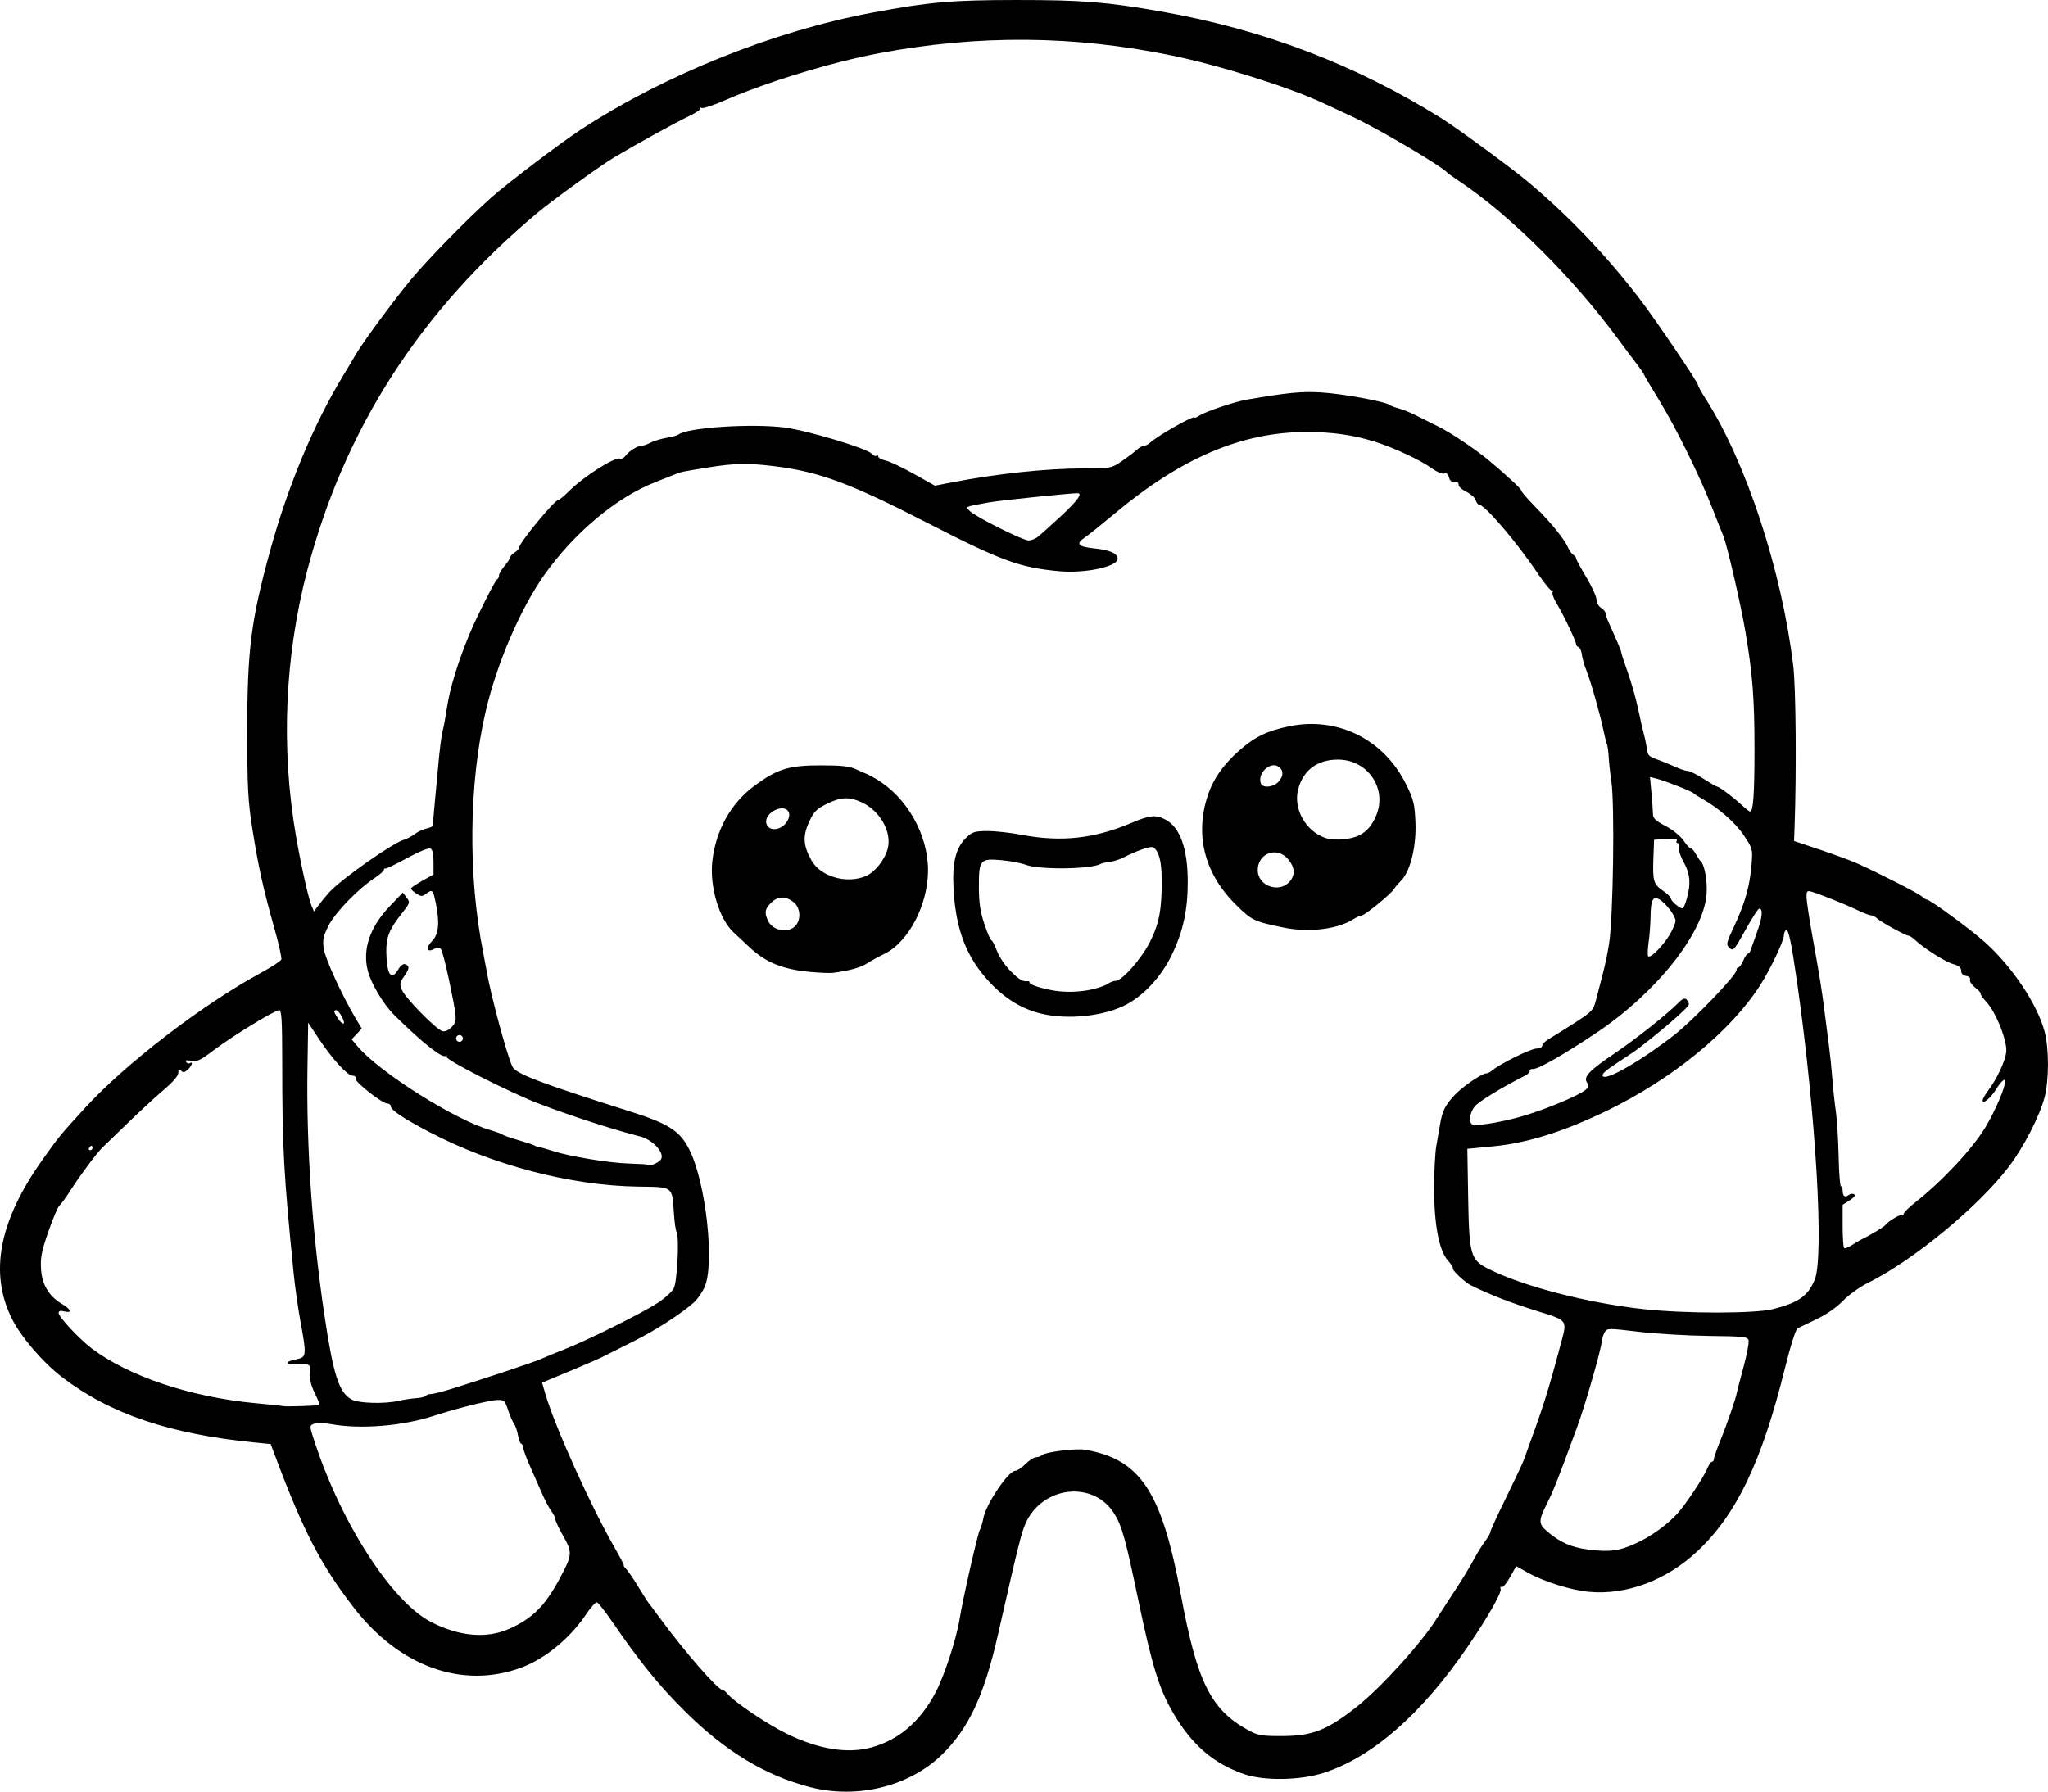 <?xml version="1.0" encoding="UTF-8" standalone="no"?>
<!-- Created with Inkscape (http://www.inkscape.org/) -->

<svg
   width="239.952mm"
   height="209.966mm"
   viewBox="0 0 239.952 209.966"
   version="1.1"
   id="svg5"
   xml:space="preserve"
   xmlns="http://www.w3.org/2000/svg"
   xmlns:svg="http://www.w3.org/2000/svg"><defs
     id="defs2" /><g
     id="layer1"
     transform="translate(-51.83,4.279)"><path
       style="fill:#000000;stroke-width:0.265"
       d="m 146.671,205.139 c -5.233,-1.373 -9.871,-4.19 -14.568,-8.847 -3.048,-3.022 -5.317,-5.816 -8.532,-10.504 -0.828,-1.207 -1.635,-2.235 -1.793,-2.284 -0.158,-0.05 -0.721,0.562 -1.25,1.359 -1.857,2.797 -4.774,5.211 -7.562,6.259 -6.9,2.592 -14.324,-0.056 -19.705,-7.03 -3.853,-4.993 -5.895,-8.938 -9.202,-17.773 l -0.512,-1.369 -1.774,-0.173 c -10.003,-0.977 -17.003,-3.339 -22.637,-7.641 -2.241,-1.711 -4.788,-4.662 -5.875,-6.806 -2.734,-5.395 -1.558,-11.547 3.586,-18.758 1.949,-2.732 2.013,-2.809 4.945,-6.016 4.746,-5.189 13.696,-12.064 20.616,-15.836 1.244,-0.678 2.317,-1.378 2.385,-1.555 0.068,-0.177 -0.293,-1.8 -0.802,-3.607 -1.311,-4.651 -1.882,-7.226 -2.579,-11.615 -0.529,-3.338 -0.609,-4.817 -0.615,-11.377 -0.008,-9.616 0.431,-13.104 2.679,-21.296 2.079,-7.575 5.12,-14.87 8.548,-20.509 0.575,-0.946 1.246,-2.073 1.49,-2.504 0.753,-1.327 4.574,-6.503 6.551,-8.873 1.96,-2.351 6.593,-7.078 9.285,-9.475 1.984,-1.766 8.158,-6.452 10.598,-8.043 9.829,-6.409 22.579,-11.517 34.131,-13.672 6.635,-1.238 9.252,-1.467 16.801,-1.472 7.684,-0.004 10.568,0.223 16.906,1.333 12.046,2.11 22.793,6.2 32.968,12.55 1.649,1.029 8.071,5.734 9.867,7.23 4.892,4.073 9.318,8.694 13.307,13.896 1.886,2.46 6.857,9.806 6.857,10.134 0,0.115 0.401,0.837 0.891,1.604 4.753,7.439 8.926,20.164 10.261,31.292 0.308,2.564 0.387,12.338 0.153,18.858 l -0.06,1.661 3.095,1.038 c 1.702,0.571 3.667,1.297 4.366,1.612 2.552,1.152 7.103,3.481 7.509,3.843 0.23,0.205 0.492,0.372 0.583,0.372 0.375,0 5.115,3.477 6.813,4.997 3.208,2.872 6.169,7.321 7.002,10.52 0.514,1.973 0.509,5.641 -0.01,7.634 -0.573,2.2 -2.409,5.781 -4.15,8.095 -3.514,4.669 -11.256,11.06 -16.579,13.687 -0.93,0.459 -2.24,1.402 -2.91,2.097 -0.747,0.774 -1.937,1.6 -3.072,2.134 -1.019,0.48 -2.021,0.962 -2.228,1.071 -0.222,0.118 -0.83,2.034 -1.486,4.681 -2.716,10.969 -5.661,17.126 -10.258,21.449 -3.626,3.409 -8.316,5.165 -12.707,4.757 -2.124,-0.197 -5.286,-1.192 -7.194,-2.262 l -1.329,-0.746 -0.728,1.303 c -0.4,0.717 -0.842,1.232 -0.983,1.145 -0.14,-0.087 -0.192,0.008 -0.114,0.211 0.159,0.414 -1.554,3.423 -3.872,6.803 -5.396,7.868 -11.08,12.861 -16.776,14.738 -2.786,0.918 -7.09,0.991 -9.451,0.16 -3.522,-1.239 -5.97,-3.327 -8.138,-6.94 -1.73,-2.883 -2.577,-5.592 -4.229,-13.519 -1.477,-7.093 -1.91,-8.64 -2.819,-10.086 -2.453,-3.904 -8.432,-3.214 -10.383,1.197 -0.493,1.115 -0.878,2.669 -3.212,12.962 -1.617,7.129 -3.399,10.977 -6.506,14.05 -3.837,3.794 -10.011,5.321 -15.592,3.857 z m 7.185,-4.616 c 3.257,-0.867 5.783,-3.024 7.606,-6.494 1.026,-1.953 2.43,-6.262 2.807,-8.615 0.367,-2.292 2.102,-9.933 2.368,-10.431 0.14,-0.262 0.324,-0.866 0.408,-1.343 0.287,-1.631 2.931,-5.556 3.742,-5.556 0.22,0 0.757,-0.357 1.193,-0.794 0.437,-0.437 0.999,-0.794 1.25,-0.794 0.251,0 0.575,-0.119 0.721,-0.265 0.348,-0.348 3.961,-0.796 4.99,-0.619 6.516,1.124 8.995,4.875 11.249,17.024 1.881,10.137 3.493,13.41 7.767,15.779 1.248,0.692 1.595,0.757 4.012,0.757 3.62,0 5.334,-0.67 8.864,-3.463 2.849,-2.254 7.715,-7.647 9.393,-10.409 0.146,-0.24 0.694,-1.086 1.219,-1.881 1.645,-2.49 2.447,-3.787 3.103,-5.017 0.349,-0.655 0.919,-1.57 1.265,-2.033 0.346,-0.463 0.63,-0.963 0.63,-1.111 0,-0.148 0.821,-1.939 1.824,-3.981 1.003,-2.042 1.945,-4.043 2.093,-4.446 2.289,-6.252 2.788,-7.815 4.268,-13.362 0.852,-3.192 1.044,-2.92 -2.96,-4.187 -3.043,-0.963 -5.324,-1.856 -7.531,-2.949 -0.708,-0.351 -2.253,-1.827 -2.087,-1.993 0.066,-0.066 -0.2,-0.475 -0.589,-0.911 -1.031,-1.154 -1.612,-4.249 -1.603,-8.552 0.004,-1.892 0.118,-4.065 0.252,-4.829 0.135,-0.764 0.341,-1.955 0.459,-2.646 0.256,-1.508 0.609,-2.197 1.739,-3.395 0.906,-0.96 3.155,-2.492 3.658,-2.492 0.165,0 0.489,-0.164 0.718,-0.365 0.843,-0.737 4.517,-2.546 5.169,-2.546 0.371,0 0.672,-0.152 0.672,-0.34 0,-0.187 0.387,-0.562 0.86,-0.834 0.473,-0.272 1.818,-1.113 2.989,-1.868 1.944,-1.254 2.154,-1.475 2.42,-2.539 0.16,-0.641 0.468,-1.82 0.684,-2.621 0.366,-1.357 0.687,-2.85 0.881,-4.101 0.489,-3.152 0.669,-16.344 0.261,-19.05 -0.132,-0.873 -0.269,-2.123 -0.305,-2.778 -0.036,-0.655 -0.136,-1.369 -0.223,-1.587 -0.086,-0.218 -0.266,-0.933 -0.399,-1.587 -0.372,-1.825 -1.546,-5.946 -2.013,-7.063 -0.229,-0.549 -0.458,-1.353 -0.509,-1.787 -0.051,-0.434 -0.224,-0.832 -0.384,-0.886 -0.161,-0.054 -0.293,-0.206 -0.293,-0.339 0,-0.356 -1.578,-3.657 -2.303,-4.817 -0.344,-0.551 -0.543,-1.146 -0.442,-1.323 0.101,-0.176 0.086,-0.232 -0.034,-0.123 -0.12,0.109 -0.875,-0.784 -1.678,-1.984 -2.478,-3.704 -6.261,-8.135 -6.946,-8.135 -0.112,0 -0.278,-0.236 -0.37,-0.525 -0.092,-0.288 -0.576,-0.719 -1.076,-0.956 -0.5,-0.237 -0.91,-0.597 -0.91,-0.798 0,-0.202 -0.089,-0.353 -0.198,-0.335 -0.544,0.086 -0.811,-0.082 -0.946,-0.595 -0.095,-0.363 -0.287,-0.51 -0.542,-0.412 -0.217,0.083 -0.854,-0.182 -1.416,-0.589 -1.373,-0.995 -4.56,-2.484 -6.778,-3.167 -2.563,-0.789 -4.912,-1.118 -7.973,-1.117 -7.567,0.004 -14.701,3.055 -22.56,9.645 -1.49,1.249 -3.008,2.468 -3.373,2.707 -1.146,0.751 -0.827,1.099 1.196,1.302 1.721,0.173 2.637,0.591 2.637,1.203 0,0.923 -3.798,1.735 -6.833,1.46 -4.64,-0.42 -6.807,-1.215 -15.512,-5.69 -9.024,-4.638 -12.6,-5.963 -17.865,-6.617 -3.035,-0.377 -4.71,-0.348 -7.68,0.131 -3.359,0.543 -3.2,0.509 -4.101,0.872 -0.437,0.176 -1.449,0.578 -2.249,0.892 -4.529,1.78 -9.521,5.976 -12.993,10.922 -2.786,3.969 -5.511,10.324 -6.806,15.875 -1.983,8.501 -2.095,19.291 -0.294,28.329 0.147,0.738 0.325,1.691 0.396,2.117 0.454,2.732 2.382,9.896 3.021,11.226 0.402,0.835 3.217,1.908 13.766,5.244 4.571,1.446 5.881,2.294 6.986,4.522 1.939,3.909 2.972,13.41 1.751,16.1 -0.281,0.62 -0.844,1.422 -1.251,1.782 -1.495,1.325 -4.51,3.269 -6.957,4.486 -1.382,0.687 -2.93,1.467 -3.44,1.733 -0.509,0.266 -1.938,0.902 -3.175,1.415 -1.237,0.512 -2.689,1.117 -3.228,1.344 l -0.979,0.412 0.411,1.391 c 1.15,3.889 5.296,13.074 8.122,17.994 0.648,1.128 1.121,2.051 1.052,2.051 -0.069,0 0.053,0.178 0.271,0.396 0.218,0.218 0.847,1.141 1.398,2.051 0.551,0.91 1.101,1.773 1.223,1.919 0.122,0.146 0.7,0.919 1.285,1.72 2.843,3.89 6.824,8.467 7.364,8.467 0.117,0 0.377,0.2 0.577,0.444 0.807,0.987 4.745,3.639 7.062,4.757 3.671,1.77 6.992,2.307 9.745,1.574 z m 19.982,-86.007 c -2.259,-0.547 -4.195,-1.716 -5.996,-3.622 -2.751,-2.91 -4.018,-6.15 -4.289,-10.963 -0.176,-3.127 0.255,-4.862 1.507,-6.062 0.681,-0.653 0.985,-0.747 2.44,-0.755 0.914,-0.005 2.72,0.192 4.012,0.438 4.628,0.882 8.519,0.463 12.864,-1.386 2.141,-0.911 2.861,-0.987 3.961,-0.419 1.752,0.906 2.654,3.401 2.654,7.342 0,3.317 -0.558,5.848 -1.895,8.59 -1.193,2.447 -3.158,4.605 -5.214,5.723 -2.567,1.397 -6.891,1.876 -10.043,1.113 z m 5.828,-2.823 c 0.771,-0.164 1.637,-0.462 1.924,-0.661 0.287,-0.2 0.709,-0.363 0.938,-0.363 0.76,0 3.05,-2.594 4.047,-4.583 1.075,-2.146 1.393,-3.848 1.366,-7.323 -0.016,-2.136 -0.331,-3.309 -1.006,-3.748 -0.266,-0.173 -1.899,0.39 -3.508,1.21 -0.449,0.229 -1.168,0.455 -1.599,0.502 -0.431,0.047 -0.897,0.152 -1.036,0.232 -1.096,0.636 -7.172,0.712 -8.768,0.11 -0.555,-0.21 -1.854,-0.455 -2.886,-0.546 -2.484,-0.218 -2.624,-0.049 -2.616,3.16 0.004,1.843 0.158,2.881 0.64,4.325 0.349,1.045 0.717,1.9 0.818,1.9 0.101,0 0.397,0.566 0.658,1.257 0.263,0.698 0.983,1.757 1.619,2.381 1.042,1.023 1.433,1.247 2.014,1.156 0.109,-0.017 0.198,0.072 0.198,0.199 0,0.221 1.532,0.705 2.91,0.918 1.361,0.211 2.927,0.165 4.286,-0.124 z m -32.994,-2.082 c -3.187,-0.304 -5.149,-1.113 -7.058,-2.911 -0.541,-0.509 -1.365,-1.279 -1.832,-1.71 -1.693,-1.565 -2.823,-5.345 -2.493,-8.344 0.395,-3.594 2.149,-6.759 4.869,-8.788 2.703,-2.017 4.09,-2.449 7.836,-2.444 2.549,0.003 3.384,0.102 4.233,0.501 0.582,0.273 1.118,0.508 1.191,0.522 0.073,0.013 0.552,0.272 1.065,0.575 3.591,2.121 6.078,6.496 6.078,10.693 0,4.074 -2.306,8.465 -5.159,9.823 -0.582,0.277 -1.464,0.762 -1.959,1.077 -0.806,0.513 -2.019,0.853 -3.994,1.119 -0.364,0.049 -1.614,-0.002 -2.778,-0.113 z m -1.558,-5.491 c 0.607,-0.799 0.45,-2.079 -0.329,-2.692 -0.925,-0.727 -1.829,-0.693 -2.622,0.101 -0.721,0.721 -0.791,1.133 -0.355,2.089 0.564,1.238 2.522,1.535 3.306,0.502 z m 8.146,-5.726 c 1.05,-0.439 2.205,-1.869 2.567,-3.178 0.541,-1.96 -0.872,-4.487 -3.067,-5.484 -1.459,-0.663 -2.437,-0.613 -4.084,0.208 -1.205,0.6 -1.502,0.907 -2.059,2.123 -0.748,1.635 -0.682,2.743 0.268,4.457 1.068,1.929 4.108,2.823 6.376,1.875 z m -9.314,-6.259 c 0.894,-1.203 -0.007,-2.15 -1.373,-1.443 -0.889,0.46 -1.242,1.316 -0.774,1.879 0.474,0.571 1.563,0.35 2.147,-0.436 z m 58.357,12.306 c -3.545,-0.726 -3.805,-0.849 -5.684,-2.71 -3.702,-3.665 -4.847,-8.245 -3.232,-12.937 0.639,-1.857 1.765,-3.448 3.594,-5.078 1.83,-1.631 3.296,-2.347 5.908,-2.883 5.659,-1.161 11.075,1.528 13.678,6.791 0.884,1.788 1.006,2.28 1.101,4.441 0.124,2.824 -0.598,5.777 -1.676,6.855 -0.347,0.347 -0.727,0.796 -0.844,0.999 -0.306,0.53 -3.412,3.076 -3.751,3.076 -0.157,0 -0.675,0.24 -1.152,0.532 -1.794,1.103 -5.137,1.487 -7.941,0.913 z m 0.659,-5.444 c 0.65,-0.783 0.576,-1.647 -0.222,-2.595 -1.285,-1.527 -3.548,-0.706 -3.548,1.288 0,1.878 2.56,2.766 3.77,1.308 z m 8.133,-5.392 c 0.904,-0.467 1.492,-1.157 1.977,-2.318 1.32,-3.16 -0.993,-6.547 -4.472,-6.547 -2.428,0 -4.079,1.227 -4.671,3.472 -0.605,2.297 0.89,4.951 3.224,5.722 1.029,0.34 2.96,0.179 3.941,-0.328 z m -9.522,-6.219 c 0.688,-0.688 0.674,-1.491 -0.033,-1.87 -0.995,-0.532 -2.408,0.907 -1.982,2.018 0.213,0.554 1.4,0.467 2.015,-0.148 z m -90.183,99.262 c 2.74,-1.182 4.258,-2.672 5.975,-5.864 1.531,-2.847 1.555,-3.102 0.466,-5.029 -0.509,-0.9 -0.925,-1.788 -0.925,-1.972 0,-0.185 -0.212,-0.62 -0.472,-0.967 -0.259,-0.347 -0.729,-1.226 -1.045,-1.954 -0.315,-0.728 -0.946,-2.156 -1.402,-3.173 -0.456,-1.018 -0.844,-2.06 -0.864,-2.315 -0.019,-0.256 -0.123,-0.465 -0.231,-0.465 -0.108,0 -0.277,-0.446 -0.375,-0.992 -0.098,-0.546 -0.307,-1.153 -0.463,-1.35 -0.157,-0.197 -0.468,-0.911 -0.693,-1.587 -0.387,-1.166 -0.457,-1.228 -1.334,-1.191 -0.93,0.039 -4.805,1.011 -7.276,1.824 -3.698,1.218 -8.603,1.629 -12.073,1.012 -0.819,-0.146 -1.738,-0.173 -2.041,-0.061 -0.521,0.193 -0.532,0.267 -0.199,1.34 3.056,9.842 9.177,19.48 13.916,21.913 3.249,1.668 6.419,1.959 9.036,0.83 z M 243.628,176.53 c 1.681,-0.782 3.536,-2.127 4.72,-3.419 0.93,-1.016 3.093,-4.263 3.48,-5.226 0.19,-0.473 0.451,-0.86 0.578,-0.86 0.128,0 0.233,-0.149 0.233,-0.331 5.3e-4,-0.182 0.368,-1.224 0.816,-2.315 0.692,-1.684 1.825,-4.987 1.858,-5.416 0.005,-0.071 0.348,-1.379 0.761,-2.907 0.413,-1.527 0.695,-2.99 0.627,-3.251 -0.113,-0.43 -0.546,-0.479 -4.673,-0.527 -2.502,-0.029 -6.203,-0.249 -8.225,-0.49 -3.561,-0.425 -3.685,-0.423 -3.964,0.057 -0.159,0.272 -0.314,0.772 -0.345,1.111 -0.095,1.039 -1.941,7.446 -2.891,10.034 -2.222,6.054 -2.769,7.441 -3.52,8.93 -1.011,2.004 -1.01,2.383 0.01,3.258 1.504,1.291 2.808,1.872 4.78,2.131 2.544,0.334 3.699,0.177 5.754,-0.779 z M 89.255,160.37 c 0.053,-0.053 -0.197,-0.691 -0.556,-1.417 -0.406,-0.822 -0.612,-1.62 -0.545,-2.114 0.164,-1.211 0.024,-1.331 -1.442,-1.229 -1.532,0.106 -1.605,-0.323 -0.103,-0.605 1.132,-0.212 1.157,-0.481 0.423,-4.436 -0.278,-1.499 -0.637,-4.035 -0.797,-5.636 -1.179,-11.789 -1.332,-14.624 -1.339,-24.805 -0.003,-4.892 -0.071,-6.019 -0.363,-6.019 -0.52,0 -5.547,3.075 -7.697,4.708 -1.558,1.184 -1.956,1.371 -2.613,1.226 -0.54,-0.119 -0.719,-0.08 -0.591,0.127 0.101,0.163 0.295,0.229 0.43,0.145 0.44,-0.272 0.26,0.314 -0.234,0.76 -0.37,0.335 -0.552,0.363 -0.794,0.12 -0.242,-0.242 -0.314,-0.187 -0.314,0.242 0,0.356 -0.595,1.06 -1.654,1.958 -0.91,0.771 -2.827,2.539 -4.26,3.929 -1.434,1.389 -2.771,2.682 -2.973,2.872 -0.621,0.587 -2.629,3.278 -3.691,4.946 -0.556,0.873 -1.16,1.707 -1.342,1.852 -0.183,0.146 -0.766,1.515 -1.297,3.043 -0.798,2.298 -0.948,3.059 -0.867,4.4 0.111,1.842 0.934,3.203 2.494,4.123 1.045,0.617 1.171,1.082 0.228,0.846 -0.463,-0.116 -0.661,-0.058 -0.659,0.193 0.003,0.446 2.409,3.028 3.834,4.113 4.312,3.284 11.588,5.728 19.182,6.444 1.819,0.171 3.327,0.328 3.351,0.349 0.098,0.083 4.097,-0.046 4.186,-0.136 z m 9.269,-0.483 c 0.585,-0.135 1.516,-0.276 2.069,-0.313 0.553,-0.037 1.064,-0.162 1.135,-0.277 0.071,-0.115 0.331,-0.208 0.577,-0.205 0.246,0.002 1.281,-0.254 2.299,-0.569 3.828,-1.184 9.818,-3.181 10.583,-3.529 0.437,-0.199 1.72,-0.728 2.852,-1.176 2.774,-1.099 8.964,-4.182 10.836,-5.397 0.835,-0.542 1.689,-1.317 1.9,-1.724 0.406,-0.786 0.665,-6.047 0.324,-6.598 -0.102,-0.165 -0.24,-1.128 -0.307,-2.141 -0.216,-3.26 -0.029,-3.12 -4.225,-3.178 -7.816,-0.106 -17.06,-2.524 -24.407,-6.383 -3.167,-1.664 -4.529,-2.58 -4.553,-3.066 -0.008,-0.158 -0.187,-0.287 -0.398,-0.287 -0.601,0 -3.853,-2.563 -3.72,-2.932 0.067,-0.186 -0.089,-0.331 -0.354,-0.331 -0.597,0 -2.382,-1.961 -3.973,-4.364 l -1.225,-1.851 -0.082,5.29 c -0.142,9.148 0.555,19.377 1.963,28.838 1.069,7.182 1.724,9.228 3.214,10.036 0.83,0.45 3.85,0.536 5.494,0.157 z M 259.563,149.135 c 2.991,-0.763 4.072,-1.521 4.878,-3.419 1.126,-2.652 0.149,-19.387 -2.024,-34.651 -0.702,-4.929 -1.036,-6.52 -1.331,-6.338 -0.135,0.083 -0.245,0.343 -0.245,0.578 0,0.669 -1.579,4 -2.794,5.892 -3.454,5.382 -10.221,10.93 -17.878,14.657 -5.026,2.446 -9.357,3.814 -13.286,4.193 l -3.134,0.303 0.097,5.703 c 0.115,6.745 0.272,7.304 2.354,8.359 4.036,2.045 11.632,4.016 18.236,4.732 4.9,0.531 13.026,0.526 15.126,-0.01 z m 10.539,-8.253 c 0.939,-0.454 2.489,-1.401 2.646,-1.615 0.316,-0.434 1.795,-1.316 1.948,-1.162 0.093,0.093 0.169,0.04 0.169,-0.118 0,-0.157 0.625,-0.779 1.389,-1.381 3.157,-2.487 6.688,-6.272 8.199,-8.787 1.157,-1.926 2.318,-4.644 2.318,-5.425 0,-0.371 -0.514,0.093 -1.034,0.934 -0.66,1.068 -1.612,1.864 -1.612,1.348 0,-0.156 0.285,-0.663 0.632,-1.127 1.02,-1.359 1.99,-3.41 2.13,-4.507 0.162,-1.265 -1.173,-4.658 -2.32,-5.897 -0.423,-0.457 -0.726,-0.893 -0.672,-0.968 0.053,-0.076 -0.238,-0.401 -0.647,-0.722 -0.409,-0.322 -0.683,-0.742 -0.61,-0.934 0.081,-0.212 -0.094,-0.381 -0.447,-0.431 -0.373,-0.053 -0.581,-0.269 -0.581,-0.604 -5.3e-4,-0.373 -0.275,-0.598 -0.966,-0.794 -0.91,-0.257 -3.387,-1.832 -4.487,-2.853 -0.274,-0.255 -0.597,-0.463 -0.717,-0.463 -0.322,0 -3.298,-1.637 -3.704,-2.037 -0.192,-0.189 -0.497,-0.344 -0.678,-0.344 -0.181,0 -0.916,-0.283 -1.635,-0.628 -1.376,-0.662 -4.335,-1.849 -5.341,-2.144 -0.521,-0.152 -0.595,-0.078 -0.595,0.598 0,0.425 0.309,2.486 0.686,4.582 0.87,4.831 1.094,6.219 1.425,8.837 0.147,1.164 0.378,2.95 0.513,3.969 0.135,1.019 0.319,2.805 0.409,3.969 0.09,1.164 0.275,2.891 0.411,3.836 0.136,0.946 0.28,3.296 0.32,5.223 0.04,1.927 0.162,3.505 0.271,3.506 0.109,0.001 0.198,0.22 0.198,0.487 0,0.666 0.281,0.889 0.692,0.548 0.189,-0.157 0.481,-0.2 0.649,-0.096 0.197,0.122 0.014,0.374 -0.518,0.71 l -0.823,0.521 v 2.443 c 0,1.344 0.076,2.519 0.169,2.612 0.093,0.093 0.48,-0.042 0.86,-0.3 0.38,-0.257 0.989,-0.612 1.353,-0.788 z m -140.778,-9.399 c 0.291,-0.788 -1.084,-2.219 -2.472,-2.573 -3.244,-0.828 -8.227,-2.444 -11.928,-3.869 -3.486,-1.342 -10.982,-5.157 -10.791,-5.492 0.088,-0.155 0.067,-0.198 -0.048,-0.095 -0.392,0.354 -2.669,-1.439 -6.041,-4.755 -1.279,-1.258 -2.743,-3.714 -3.13,-5.247 -0.63,-2.504 0.26,-5.095 2.59,-7.537 l 1.521,-1.594 0.445,0.59 c 0.43,0.57 0.408,0.635 -0.621,1.933 -1.4,1.763 -1.789,2.749 -1.758,4.443 0.05,2.641 0.576,3.432 1.378,2.073 0.293,-0.496 0.607,-0.73 0.852,-0.636 0.527,0.202 0.489,0.531 -0.167,1.453 -0.485,0.681 -0.515,0.881 -0.233,1.561 0.392,0.945 4.012,4.633 4.734,4.822 0.327,0.086 0.731,-0.093 1.1,-0.486 0.668,-0.711 0.662,-0.798 -0.373,-5.764 -0.36,-1.726 -0.772,-3.255 -0.915,-3.398 -0.171,-0.171 -0.447,-0.161 -0.802,0.029 -0.857,0.459 -0.988,-0.163 -0.2,-0.951 0.778,-0.778 0.903,-2.215 0.398,-4.568 -0.31,-1.445 -0.388,-1.51 -1.134,-0.945 -0.428,0.324 -0.578,0.319 -1.124,-0.039 -0.347,-0.227 -0.63,-0.489 -0.63,-0.581 1.4e-4,-0.092 0.595,-0.502 1.323,-0.911 l 1.323,-0.743 v -1.448 c 0,-1.031 -0.112,-1.491 -0.389,-1.598 -0.214,-0.082 -1.435,0.424 -2.712,1.125 -1.277,0.701 -2.412,1.248 -2.521,1.216 -0.109,-0.032 -0.198,0.045 -0.198,0.171 0,0.126 -0.475,0.544 -1.055,0.928 -1.974,1.306 -4.639,4.054 -5.411,5.58 -0.628,1.241 -0.721,1.678 -0.579,2.716 0.158,1.155 2.201,5.609 3.772,8.225 l 0.686,1.142 -0.593,0.631 -0.593,0.631 0.69,0.82 c 2.55,3.031 11.419,8.631 15.538,9.811 0.644,0.184 1.289,0.422 1.435,0.529 0.146,0.106 0.979,0.398 1.852,0.648 0.873,0.25 1.707,0.526 1.852,0.613 0.146,0.087 0.431,0.184 0.634,0.214 0.203,0.031 0.923,0.237 1.6,0.458 1.92,0.628 6.584,1.395 8.893,1.462 1.153,0.034 2.13,0.095 2.171,0.136 0.261,0.261 1.463,-0.277 1.631,-0.73 z m -66.655,-1.236 c 0,-0.146 -0.052,-0.265 -0.117,-0.265 -0.064,0 -0.19,0.119 -0.28,0.265 -0.09,0.146 -0.037,0.265 0.117,0.265 0.154,0 0.28,-0.119 0.28,-0.265 z m 167.217,-3.63 c 2.594,-0.705 6.935,-2.491 7.724,-3.179 0.359,-0.313 0.387,-0.488 0.142,-0.881 -0.414,-0.663 0.281,-1.379 3.361,-3.465 2.444,-1.655 6.071,-4.534 7.329,-5.817 0.513,-0.523 0.775,-0.633 0.992,-0.416 0.162,0.162 0.284,0.42 0.27,0.573 -0.025,0.28 -2.163,2.2 -4.605,4.136 -1.667,1.321 -1.493,1.197 -3.801,2.713 -1.454,0.954 -1.872,1.355 -1.648,1.58 0.476,0.476 4.587,-1.911 8.314,-4.827 2.321,-1.816 7.313,-7.015 7.319,-7.622 0.002,-0.182 0.108,-0.331 0.236,-0.331 0.128,0 0.38,-0.357 0.561,-0.794 0.181,-0.437 0.42,-0.794 0.53,-0.794 0.111,0 0.268,-0.208 0.349,-0.463 0.081,-0.255 0.427,-1.237 0.769,-2.183 0.596,-1.648 0.676,-2.646 0.212,-2.646 -0.119,0 -0.844,1.132 -1.611,2.516 -1.3,2.346 -1.425,2.488 -1.854,2.099 -0.435,-0.394 -0.403,-0.54 0.564,-2.603 1.236,-2.639 1.814,-4.7 2.011,-7.171 0.145,-1.828 0.133,-1.873 -0.934,-3.463 -1,-1.49 -2.958,-3.19 -4.973,-4.318 -0.413,-0.231 -0.811,-0.492 -0.884,-0.579 -0.176,-0.211 -3.37,-1.471 -4.341,-1.713 l -0.77,-0.191 0.172,1.825 c 0.095,1.004 0.173,2.123 0.175,2.487 0.002,0.533 0.288,0.811 1.476,1.432 0.86,0.449 1.743,1.166 2.119,1.72 0.355,0.522 0.733,0.927 0.84,0.899 0.107,-0.028 0.374,0.27 0.592,0.661 0.218,0.392 0.469,0.772 0.557,0.845 0.469,0.388 0.819,2.355 0.695,3.906 -0.366,4.556 -5.888,11.503 -12.855,16.172 -3.731,2.5 -6.802,4.264 -7.424,4.264 -0.321,0 -0.52,0.101 -0.444,0.225 0.076,0.124 -0.184,0.388 -0.58,0.587 -2.74,1.381 -5.41,3.02 -5.867,3.601 -0.538,0.684 -0.71,1.68 -0.351,2.038 0.3,0.3 2.906,-0.079 5.632,-0.819 z m -123.825,-9.203 c 0,-0.218 -0.179,-0.397 -0.397,-0.397 -0.218,0 -0.397,0.179 -0.397,0.397 0,0.218 0.179,0.397 0.397,0.397 0.218,0 0.397,-0.179 0.397,-0.397 z M 91.904,114.902 c -0.226,-0.437 -0.526,-0.794 -0.668,-0.794 -0.357,0 -0.325,0.181 0.17,0.935 0.604,0.922 0.992,0.812 0.499,-0.142 z M 247.491,105.2 c 0.357,-0.609 0.649,-1.314 0.649,-1.565 0,-0.577 -1.167,-2.125 -1.896,-2.515 -0.766,-0.41 -1,0.047 -1.029,2.008 -0.013,0.873 -0.11,2.194 -0.216,2.936 -0.106,0.742 -0.143,1.496 -0.083,1.677 0.149,0.447 1.75,-1.132 2.576,-2.541 z M 90.449,100.245 c 1.47,-1.583 7.361,-5.713 8.731,-6.121 0.364,-0.108 0.935,-0.411 1.269,-0.671 0.334,-0.261 0.956,-0.551 1.383,-0.645 0.426,-0.094 0.757,-0.251 0.735,-0.349 -0.022,-0.098 0.038,-0.953 0.133,-1.899 0.095,-0.946 0.304,-3.208 0.465,-5.027 0.16,-1.819 0.392,-3.664 0.514,-4.101 0.123,-0.437 0.355,-1.682 0.516,-2.767 0.336,-2.257 1.265,-5.298 2.625,-8.59 0.818,-1.979 3.027,-6.37 3.249,-6.458 0.123,-0.049 0.223,-0.248 0.223,-0.443 0,-0.195 0.298,-0.708 0.661,-1.141 0.364,-0.432 0.661,-0.889 0.661,-1.015 0,-0.126 0.238,-0.378 0.529,-0.559 0.291,-0.182 0.529,-0.452 0.529,-0.601 0,-0.535 4.132,-5.546 4.573,-5.546 0.116,0 0.699,-0.484 1.296,-1.075 1.73,-1.713 5.326,-3.993 5.947,-3.77 0.168,0.06 0.467,-0.105 0.665,-0.367 0.412,-0.548 1.38,-1.138 1.87,-1.14 0.184,-7.93e-4 0.652,-0.167 1.04,-0.37 0.388,-0.203 1.222,-0.453 1.852,-0.557 0.63,-0.104 1.265,-0.281 1.411,-0.393 1.062,-0.818 8.611,-1.315 12.435,-0.819 2.676,0.347 9.675,2.451 10.181,3.061 0.181,0.219 0.435,0.332 0.565,0.253 0.129,-0.08 0.235,-0.028 0.235,0.114 0,0.143 0.385,0.344 0.856,0.447 0.471,0.103 1.962,0.808 3.314,1.566 l 2.459,1.378 1.779,-0.347 c 5.416,-1.056 11.198,-1.673 15.754,-1.68 3.083,-0.004 3.145,-0.017 4.366,-0.854 0.681,-0.467 1.469,-1.062 1.751,-1.323 0.282,-0.261 0.661,-0.474 0.841,-0.474 0.18,0 0.485,-0.149 0.678,-0.331 0.879,-0.832 5.244,-3.308 5.244,-2.974 0,0.079 0.271,-0.035 0.602,-0.252 0.697,-0.457 4.125,-1.609 5.483,-1.843 4.809,-0.829 6.427,-0.988 8.731,-0.853 2.492,0.145 7.544,1.068 8.064,1.473 0.149,0.116 0.609,0.291 1.022,0.39 0.414,0.099 1.336,0.473 2.051,0.83 0.714,0.358 1.917,0.959 2.673,1.337 1.455,0.727 4.224,2.582 5.769,3.865 2.115,1.756 3.946,3.454 3.895,3.613 -0.03,0.093 0.719,0.96 1.663,1.927 1.963,2.009 3.374,3.764 3.797,4.724 0.16,0.364 0.443,0.757 0.628,0.873 0.185,0.116 0.336,0.31 0.336,0.43 0,0.12 0.536,1.109 1.191,2.199 0.655,1.09 1.191,2.267 1.191,2.616 0,0.349 0.238,0.783 0.529,0.965 0.291,0.182 0.529,0.46 0.529,0.619 0,0.159 0.17,0.664 0.378,1.122 1.009,2.227 1.474,3.335 1.474,3.512 0,0.107 0.343,1.155 0.762,2.33 0.419,1.175 0.961,3.088 1.204,4.253 0.243,1.164 0.556,2.533 0.694,3.043 0.138,0.509 0.291,1.282 0.339,1.717 0.072,0.652 0.269,0.854 1.124,1.15 0.57,0.197 1.526,0.585 2.124,0.863 0.598,0.277 1.28,0.504 1.516,0.504 0.236,0 1.08,0.417 1.877,0.926 0.796,0.509 1.521,0.926 1.61,0.926 0.232,0 1.971,1.31 2.89,2.177 0.428,0.403 0.859,0.734 0.958,0.734 0.363,0 0.508,-2.112 0.506,-7.408 -0.002,-5.832 -0.22,-8.642 -1.056,-13.626 -0.545,-3.246 -2.207,-10.425 -2.635,-11.377 -0.131,-0.291 -0.676,-1.66 -1.212,-3.043 -1.472,-3.796 -4.317,-9.578 -6.291,-12.787 -0.97,-1.576 -1.763,-2.922 -1.763,-2.992 0,-0.07 -0.338,-0.567 -0.752,-1.104 -0.414,-0.537 -1.454,-1.929 -2.313,-3.093 -5.3,-7.186 -12.621,-14.466 -18.499,-18.395 -0.728,-0.486 -1.382,-0.952 -1.455,-1.034 -0.708,-0.802 -8.067,-5.142 -11.179,-6.593 -0.982,-0.458 -2.53,-1.177 -3.44,-1.599 -4.067,-1.883 -12.082,-4.402 -17.661,-5.55 -11.498,-2.367 -22.632,-2.457 -34.264,-0.277 -5.541,1.038 -13.263,3.393 -18.078,5.513 -1.357,0.597 -2.607,1.006 -2.778,0.908 -0.171,-0.098 -0.226,-0.083 -0.121,0.032 0.105,0.116 -0.55,0.56 -1.455,0.987 -1.463,0.691 -6.13,3.266 -8.657,4.777 -1.628,0.973 -7.217,5.015 -8.996,6.505 -13.735,11.504 -22.581,25.241 -26.945,41.846 -2.652,10.088 -3.114,20.86 -1.339,31.157 0.601,3.485 1.464,7.337 1.844,8.236 l 0.268,0.632 0.584,-0.791 c 0.321,-0.435 0.882,-1.112 1.246,-1.503 z m 158.961,0.965 c 0.55,-1.852 0.468,-3.054 -0.299,-4.426 -0.416,-0.745 -0.65,-1.483 -0.56,-1.767 0.088,-0.277 0.026,-0.488 -0.143,-0.488 -0.164,0 -0.218,-0.129 -0.12,-0.288 0.122,-0.197 -0.268,-0.259 -1.241,-0.198 l -1.419,0.09 -0.078,2.115 c -0.101,2.722 0.011,3.103 1.131,3.866 0.511,0.348 0.929,0.767 0.93,0.931 0.002,0.275 0.988,1.111 1.349,1.143 0.086,0.008 0.289,-0.433 0.451,-0.978 z M 173.367,58.68 c 0.275,-0.208 1.495,-1.299 2.712,-2.425 1.973,-1.825 2.638,-2.736 1.997,-2.736 -0.901,0 -9.212,0.862 -10.368,1.075 -2.948,0.544 -2.802,0.476 -2.226,1.038 0.691,0.675 6.2,3.429 6.856,3.427 0.291,-7.94e-4 0.754,-0.172 1.029,-0.38 z"
       id="path3901" /></g></svg>
